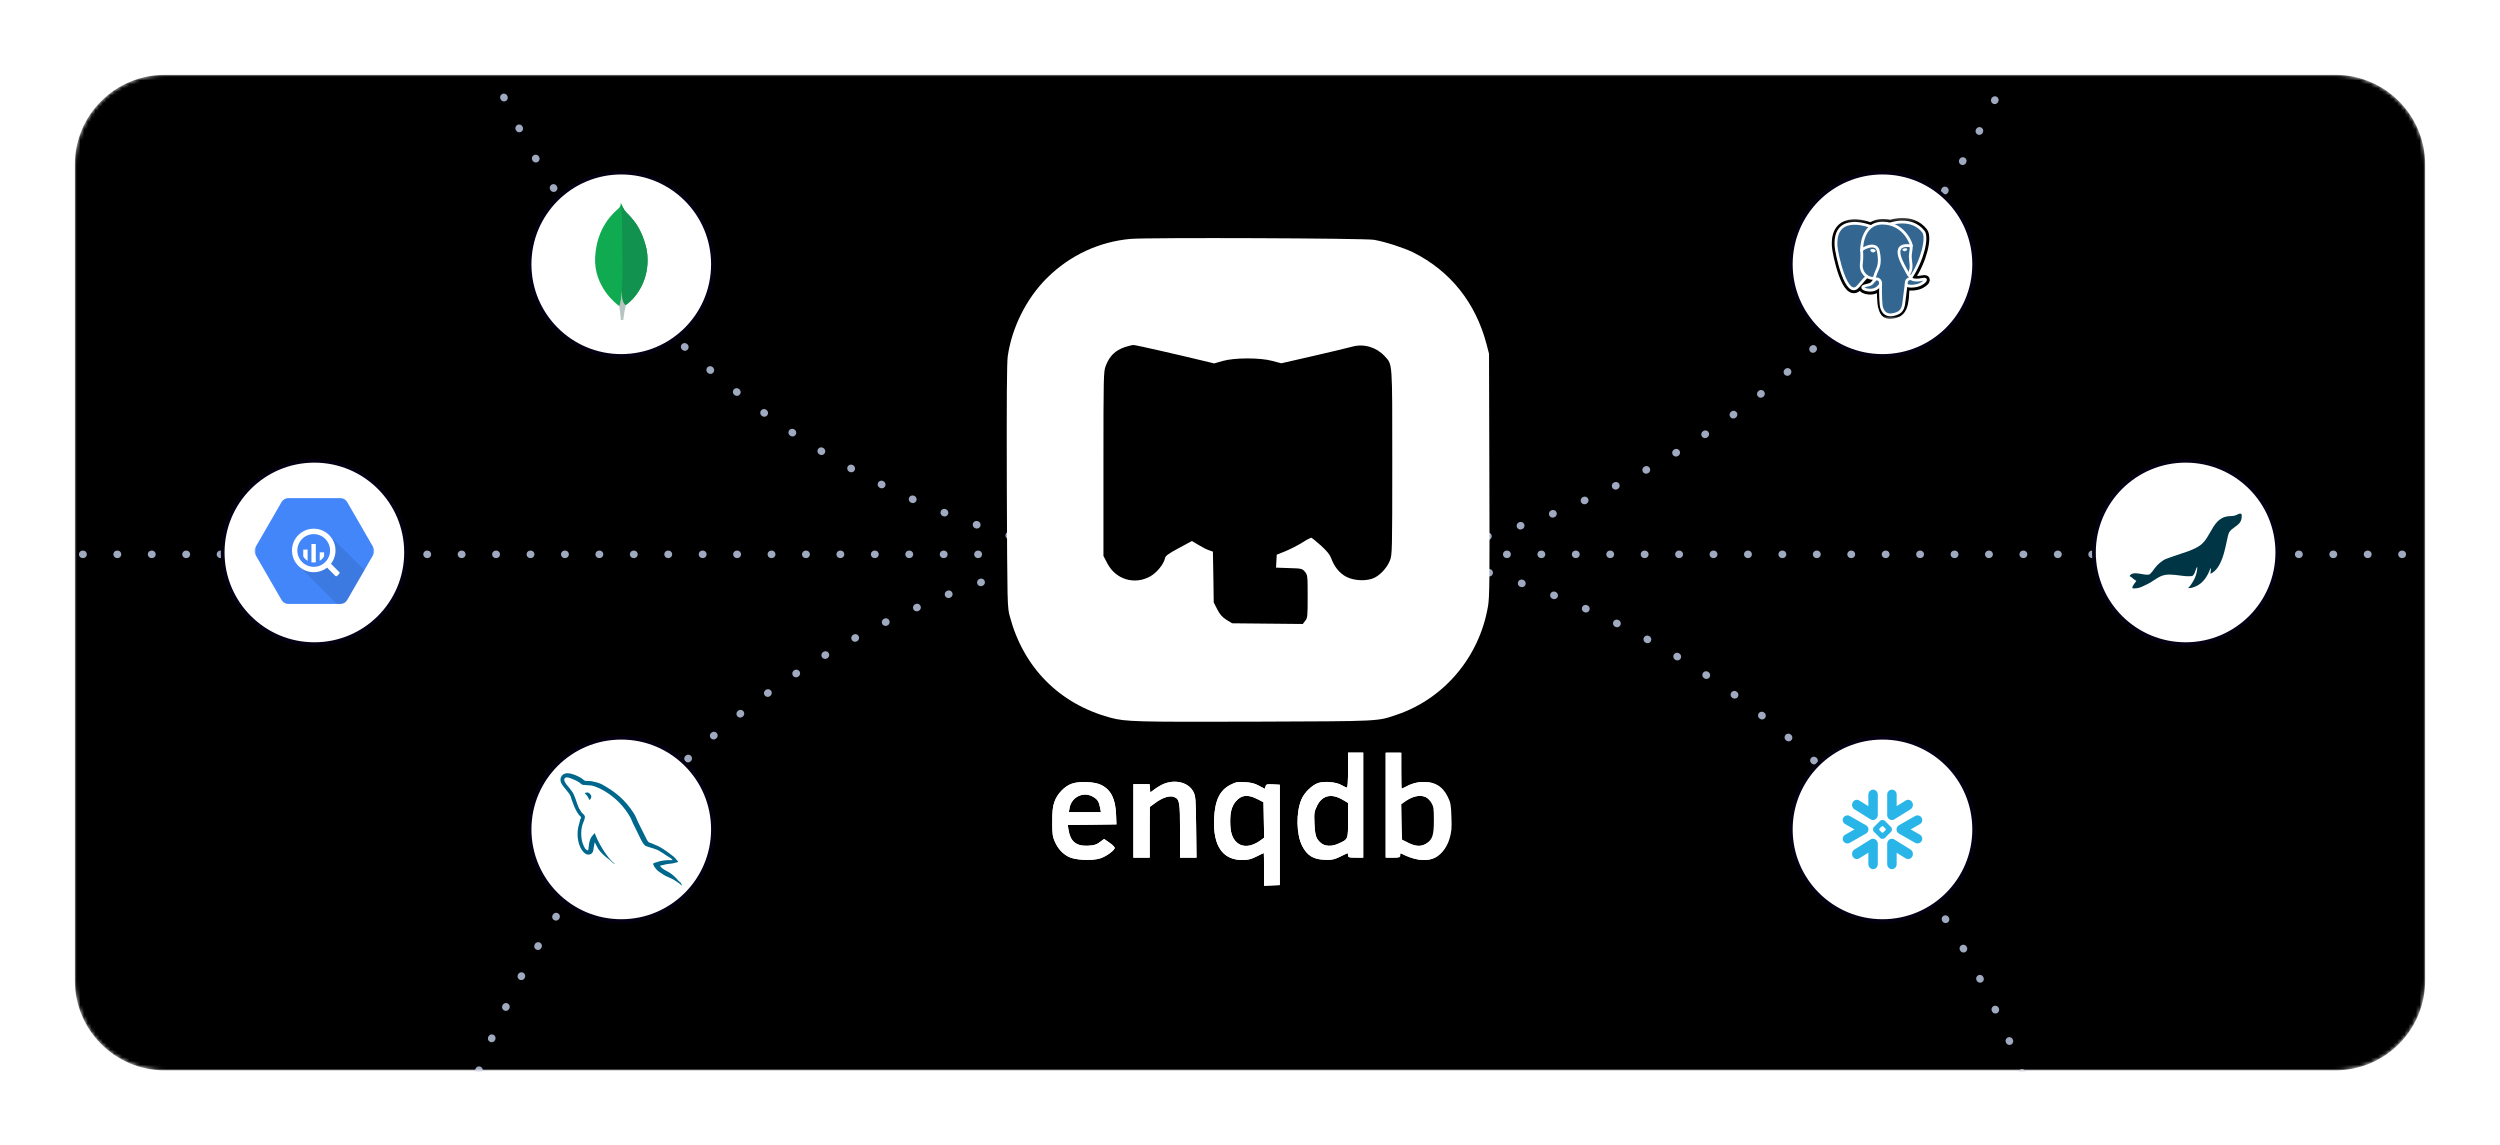 <svg width="668" height="306" viewBox="0 0 668 306" fill="none" xmlns="http://www.w3.org/2000/svg">
<g filter="url(#filter0_d_2329_148)">
<mask id="mask0_2329_148" style="mask-type:luminance" maskUnits="userSpaceOnUse" x="20" y="16" width="628" height="266">
<path d="M624 16H44C30.745 16 20 26.745 20 40V258C20 271.255 30.745 282 44 282H624C637.255 282 648 271.255 648 258V40C648 26.745 637.255 16 624 16Z" fill="white"/>
</mask>
<g mask="url(#mask0_2329_148)">
<path d="M624 16H44C30.745 16 20 26.745 20 40V258C20 271.255 30.745 282 44 282H624C637.255 282 648 271.255 648 258V40C648 26.745 637.255 16 624 16Z" fill="black"/>
<path d="M-5.5 144.117H330.5" stroke="#9FA9C0" stroke-width="2" stroke-linecap="round" stroke-dasharray="0.1 9.1"/>
<path d="M669.5 144.117H333.5" stroke="#9FA9C0" stroke-width="2" stroke-linecap="round" stroke-dasharray="0.1 9.1"/>
<path d="M334 148.617C455.503 148.617 554 50.344 554 -70.883C554 -192.109 455.503 -290.383 334 -290.383C212.497 -290.383 114 -192.109 114 -70.883C114 50.344 212.497 148.617 334 148.617Z" stroke="#9FA9C0" stroke-width="2" stroke-linecap="round" stroke-dasharray="0.1 9.1"/>
<path d="M334 578.617C455.503 578.617 554 480.344 554 359.117C554 237.891 455.503 139.617 334 139.617C212.497 139.617 114 237.891 114 359.117C114 480.344 212.497 578.617 334 578.617Z" stroke="#9FA9C0" stroke-width="2" stroke-linecap="round" stroke-dasharray="0.1 9.1"/>
<path d="M108.5 143.617C108.5 130.086 97.531 119.117 84 119.117C70.469 119.117 59.5 130.086 59.5 143.617C59.5 157.148 70.469 168.117 84 168.117C97.531 168.117 108.5 157.148 108.5 143.617Z" fill="white" stroke="#040011"/>
<mask id="mask1_2329_148" style="mask-type:luminance" maskUnits="userSpaceOnUse" x="68" y="127" width="32" height="33">
<path d="M100 127.234H68V159.234H100V127.234Z" fill="white"/>
</mask>
<g mask="url(#mask1_2329_148)">
<path d="M75.24 156.33L68.279 144.273C67.907 143.629 67.907 142.835 68.279 142.191L75.24 130.135C75.612 129.491 76.297 129.095 77.04 129.094H90.969C91.709 129.097 92.391 129.494 92.761 130.135L99.721 142.191C100.093 142.835 100.093 143.629 99.721 144.273L92.76 156.33C92.388 156.974 91.703 157.37 90.96 157.371H77.035C76.293 157.369 75.61 156.972 75.239 156.33H75.24Z" fill="#4386FA"/>
<path opacity="0.1" d="M88.348 139.352C88.348 139.352 90.283 143.993 87.645 146.624C85.007 149.255 80.203 147.571 80.203 147.571L89.974 157.369H90.966C91.709 157.368 92.395 156.971 92.766 156.328L97.374 148.349L88.348 139.352Z" fill="black"/>
<path d="M90.636 148.845L88.503 146.707C88.48 146.683 88.453 146.663 88.424 146.647C89.331 145.478 89.759 144.007 89.62 142.533C89.481 141.06 88.785 139.695 87.674 138.717C86.564 137.739 85.122 137.221 83.643 137.269C82.164 137.316 80.759 137.926 79.714 138.974C78.669 140.022 78.062 141.428 78.018 142.908C77.974 144.387 78.496 145.827 79.477 146.935C80.457 148.043 81.824 148.736 83.298 148.871C84.771 149.007 86.241 148.575 87.408 147.665C87.423 147.693 87.442 147.718 87.464 147.74L89.603 149.879C89.666 149.941 89.751 149.977 89.84 149.977C89.928 149.977 90.013 149.941 90.076 149.879L90.636 149.319C90.699 149.256 90.734 149.171 90.734 149.082C90.734 148.993 90.699 148.908 90.636 148.845ZM83.823 147.462C82.957 147.462 82.112 147.206 81.392 146.725C80.672 146.244 80.112 145.561 79.781 144.762C79.449 143.962 79.363 143.082 79.531 142.234C79.7 141.385 80.117 140.605 80.729 139.994C81.341 139.382 82.12 138.965 82.969 138.796C83.818 138.627 84.697 138.714 85.497 139.045C86.296 139.376 86.98 139.937 87.46 140.657C87.941 141.376 88.198 142.222 88.197 143.088C88.197 144.248 87.736 145.36 86.916 146.181C86.096 147.001 84.983 147.462 83.823 147.462ZM81.026 142.854V144.662C81.305 145.154 81.708 145.564 82.195 145.85V142.843L81.026 142.854ZM83.214 141.355V146.241C83.6 146.312 83.996 146.312 84.383 146.241V141.355H83.214ZM86.596 144.658V143.587H85.428V145.837C85.915 145.552 86.318 145.144 86.597 144.653L86.596 144.658Z" fill="white"/>
</g>
<path d="M190.5 217.617C190.5 204.086 179.531 193.117 166 193.117C152.469 193.117 141.5 204.086 141.5 217.617C141.5 231.148 152.469 242.117 166 242.117C179.531 242.117 190.5 231.148 190.5 217.617Z" fill="white" stroke="#040011"/>
<path fill-rule="evenodd" clip-rule="evenodd" d="M179.686 225.821C177.918 225.774 176.546 225.946 175.397 226.403C175.066 226.529 174.535 226.529 174.491 226.923C174.668 227.088 174.689 227.359 174.844 227.588C175.109 228.004 175.574 228.564 175.994 228.855L177.409 229.811C178.271 230.31 179.243 230.601 180.083 231.099C180.57 231.391 181.056 231.765 181.542 232.077C181.79 232.243 181.94 232.514 182.25 232.617V232.554C182.095 232.368 182.051 232.098 181.897 231.889L181.233 231.287C180.592 230.476 179.796 229.769 178.934 229.188C178.226 228.731 176.679 228.107 176.392 227.339L176.348 227.292C176.834 227.246 177.409 227.084 177.873 226.959C178.625 226.773 179.31 226.814 180.083 226.627L181.145 226.336V226.15C180.747 225.776 180.46 225.277 180.04 224.924C178.913 224.009 177.674 223.116 176.392 222.368C175.707 221.952 174.822 221.681 174.093 221.329C173.827 221.204 173.385 221.142 173.231 220.934C172.832 220.477 172.611 219.874 172.324 219.333L170.511 215.718C170.113 214.907 169.87 214.097 169.384 213.349C167.107 209.816 164.63 207.676 160.828 205.576C160.01 205.14 159.038 204.952 158.004 204.724L156.346 204.64C155.991 204.495 155.638 204.1 155.329 203.912C154.068 203.164 150.819 201.544 149.89 203.68C149.292 205.03 150.774 206.36 151.277 207.046C151.653 207.524 152.139 208.064 152.405 208.605C152.554 208.958 152.603 209.332 152.758 209.706C153.112 210.621 153.444 211.639 153.908 212.492C154.156 212.928 154.416 213.386 154.726 213.78C154.902 214.013 155.212 214.113 155.278 214.487C154.968 214.903 154.947 215.526 154.77 216.046C153.974 218.394 154.284 221.304 155.411 223.033C155.765 223.552 156.6 224.696 157.733 224.259C158.728 223.885 158.506 222.7 158.793 221.661C158.86 221.412 158.815 221.245 158.948 221.079V221.125L159.854 222.85C160.54 223.868 161.734 224.928 162.728 225.635C163.258 226.009 163.679 226.654 164.341 226.882V226.819H164.298C164.165 226.633 163.966 226.549 163.789 226.404C163.391 226.03 162.949 225.573 162.639 225.157C161.711 223.994 160.894 222.705 160.164 221.375C159.81 220.731 159.5 220.024 159.214 219.38C159.08 219.13 159.08 218.756 158.859 218.632C158.527 219.088 158.042 219.484 157.798 220.045C157.377 220.939 157.334 222.04 157.179 223.183C157.09 223.204 157.13 223.183 157.09 223.23C156.383 223.064 156.14 222.377 155.875 221.796C155.212 220.32 155.101 217.952 155.675 216.247C155.83 215.811 156.494 214.439 156.229 214.024C156.095 213.629 155.654 213.4 155.41 213.088C155.123 212.693 154.814 212.195 154.615 211.759C154.085 210.594 153.82 209.306 153.244 208.142C152.978 207.602 152.515 207.041 152.139 206.542C151.718 205.981 151.255 205.586 150.923 204.921C150.813 204.688 150.658 204.319 150.835 204.069C150.879 203.903 150.968 203.836 151.144 203.799C151.431 203.566 152.25 203.861 152.537 203.985C153.354 204.297 154.04 204.588 154.725 205.024C155.035 205.232 155.367 205.627 155.765 205.731H156.229C156.937 205.876 157.732 205.777 158.395 205.964C159.566 206.318 160.627 206.837 161.579 207.398C164.474 209.123 166.863 211.575 168.476 214.506C168.741 214.984 168.851 215.42 169.095 215.919C169.56 216.938 170.135 217.977 170.598 218.975C171.063 219.952 171.505 220.95 172.168 221.76C172.5 222.197 173.826 222.425 174.422 222.654C174.865 222.84 175.549 223.008 175.948 223.236C176.7 223.672 177.451 224.171 178.158 224.649C178.512 224.898 179.617 225.417 179.683 225.832L179.686 225.821ZM157.141 207.762C156.836 207.759 156.531 207.794 156.235 207.866V207.912H156.279C156.456 208.245 156.765 208.473 156.986 208.764L157.495 209.762L157.539 209.716C157.849 209.508 158.004 209.175 158.004 208.677C157.871 208.532 157.849 208.386 157.739 208.24C157.606 208.033 157.318 207.927 157.141 207.762Z" fill="#00678C"/>
<path d="M527.5 217.617C527.5 204.086 516.531 193.117 503 193.117C489.469 193.117 478.5 204.086 478.5 217.617C478.5 231.148 489.469 242.117 503 242.117C516.531 242.117 527.5 231.148 527.5 217.617Z" fill="white" stroke="#040011"/>
<path d="M510.488 222.992L506.158 220.3C505.55 219.923 504.772 220.147 504.42 220.802C504.284 221.06 504.23 221.343 504.256 221.619V226.879C504.256 227.631 504.824 228.242 505.524 228.242C506.223 228.242 506.79 227.631 506.79 226.879V223.854L509.216 225.362C509.824 225.741 510.604 225.515 510.954 224.86C511.306 224.205 511.098 223.368 510.488 222.992Z" fill="#29B5E8"/>
<path d="M499.25 217.622C499.257 217.171 499.017 216.752 498.623 216.526L494.256 214.032C494.066 213.924 493.849 213.867 493.631 213.867C493.183 213.867 492.766 214.104 492.543 214.487C492.197 215.079 492.404 215.838 493.003 216.18L495.52 217.616L493.003 219.054C492.712 219.219 492.504 219.486 492.419 219.806C492.331 220.126 492.376 220.461 492.543 220.747C492.766 221.13 493.183 221.367 493.629 221.367C493.849 221.367 494.066 221.31 494.256 221.202L498.623 218.708C499.014 218.484 499.254 218.068 499.25 217.622Z" fill="#29B5E8"/>
<path d="M495.51 212.252L499.822 214.933C500.325 215.248 500.946 215.145 501.342 214.728C501.594 214.479 501.75 214.123 501.75 213.727V208.352C501.75 207.601 501.185 206.992 500.489 206.992C499.791 206.992 499.226 207.601 499.226 208.352V211.412L496.776 209.889C496.171 209.511 495.396 209.735 495.045 210.387C494.694 211.04 494.904 211.874 495.51 212.252Z" fill="#29B5E8"/>
<path d="M505.5 217.85C505.5 217.951 505.441 218.092 505.369 218.166L503.549 219.986C503.477 220.058 503.334 220.117 503.233 220.117H502.769C502.668 220.117 502.525 220.058 502.453 219.986L500.631 218.166C500.559 218.092 500.5 217.951 500.5 217.85V217.386C500.5 217.283 500.559 217.142 500.631 217.07L502.453 215.248C502.525 215.176 502.668 215.117 502.769 215.117H503.233C503.334 215.117 503.477 215.176 503.549 215.248L505.369 217.07C505.441 217.142 505.5 217.283 505.5 217.386V217.85ZM503.876 217.627V217.607C503.876 217.533 503.833 217.429 503.78 217.375L503.242 216.839C503.19 216.784 503.086 216.741 503.01 216.741H502.99C502.916 216.741 502.812 216.784 502.758 216.839L502.222 217.375C502.169 217.427 502.126 217.531 502.126 217.607V217.627C502.126 217.703 502.169 217.807 502.222 217.859L502.758 218.397C502.812 218.45 502.916 218.493 502.99 218.493H503.01C503.086 218.493 503.19 218.45 503.242 218.397L503.78 217.859C503.833 217.807 503.876 217.703 503.876 217.627Z" fill="#29B5E8"/>
<path d="M506.158 214.933L510.488 212.252C511.096 211.876 511.306 211.04 510.954 210.387C510.602 209.735 509.824 209.511 509.216 209.889L506.79 211.392V208.352C506.79 207.601 506.223 206.992 505.524 206.992C504.824 206.992 504.256 207.601 504.256 208.352V213.62C504.232 213.893 504.282 214.178 504.42 214.435C504.772 215.088 505.55 215.311 506.158 214.933Z" fill="#29B5E8"/>
<path d="M500.687 220.141C500.401 220.082 500.094 220.131 499.822 220.3L495.51 222.992C494.904 223.368 494.694 224.205 495.045 224.86C495.396 225.517 496.171 225.741 496.776 225.362L499.226 223.835V226.879C499.226 227.631 499.791 228.242 500.489 228.242C501.185 228.242 501.75 227.631 501.75 226.879V221.488C501.75 220.808 501.289 220.244 500.687 220.141Z" fill="#29B5E8"/>
<path d="M513.454 214.498C513.104 213.894 512.324 213.688 511.716 214.036L507.386 216.51C506.971 216.747 506.743 217.181 506.75 217.622C506.746 218.062 506.975 218.49 507.386 218.724L511.716 221.199C512.324 221.545 513.102 221.339 513.454 220.737C513.806 220.135 513.596 219.366 512.988 219.017L510.536 217.617L512.988 216.216C513.598 215.869 513.806 215.1 513.454 214.498Z" fill="#29B5E8"/>
<path d="M190.5 66.617C190.5 53.086 179.531 42.117 166 42.117C152.469 42.117 141.5 53.086 141.5 66.617C141.5 80.148 152.469 91.117 166 91.117C179.531 91.117 190.5 80.148 190.5 66.617Z" fill="white" stroke="#040011"/>
<path d="M172.791 62.683C171.143 55.413 167.708 53.478 166.832 52.109C166.471 51.507 166.15 50.88 165.874 50.234C165.828 50.88 165.743 51.287 165.194 51.777C164.091 52.76 159.41 56.574 159.016 64.835C158.649 72.536 164.678 77.285 165.475 77.776C166.087 78.078 166.833 77.783 167.197 77.506C170.103 75.512 174.074 70.194 172.794 62.683" fill="#10AA50"/>
<path d="M166.122 73.68C165.971 75.586 165.862 76.694 165.477 77.783C165.477 77.783 165.729 79.598 165.907 81.52H166.536C166.686 80.166 166.915 78.823 167.221 77.496C166.408 77.095 166.154 75.353 166.122 73.68Z" fill="#B8C4C2"/>
<path d="M167.219 77.493C166.396 77.112 166.158 75.333 166.122 73.676C166.325 70.941 166.384 68.198 166.299 65.457C166.256 64.019 166.32 52.138 165.945 50.398C166.201 50.987 166.497 51.559 166.829 52.109C167.705 53.478 171.141 55.413 172.788 62.683C174.071 70.182 170.122 75.485 167.219 77.493Z" fill="#12924F"/>
<path d="M527.5 66.617C527.5 53.086 516.531 42.117 503 42.117C489.469 42.117 478.5 53.086 478.5 66.617C478.5 80.148 489.469 91.117 503 91.117C516.531 91.117 527.5 80.148 527.5 66.617Z" fill="white" stroke="#040011"/>
<mask id="mask2_2329_148" style="mask-type:luminance" maskUnits="userSpaceOnUse" x="489" y="54" width="27" height="28">
<path d="M516 54.234H489V81.234H516V54.234Z" fill="white"/>
</mask>
<g mask="url(#mask2_2329_148)">
<path d="M509.018 73.889C509.19 72.458 509.138 72.249 510.204 72.48L510.475 72.504C511.294 72.541 512.366 72.373 513.006 72.08C514.361 71.452 515.165 70.401 513.829 70.678C510.781 71.306 510.559 70.274 510.559 70.274C513.779 65.496 515.126 59.431 513.963 57.948C510.794 53.898 505.309 55.813 505.217 55.864L505.188 55.869C504.586 55.742 503.922 55.668 503.152 55.658C501.773 55.637 500.726 56.02 499.931 56.622C499.931 56.622 490.147 52.591 490.601 61.692C490.698 63.628 493.375 76.352 496.571 72.502C497.74 71.095 498.869 69.907 498.869 69.907C499.428 70.279 500.1 70.469 500.803 70.4L500.858 70.354C500.842 70.536 500.849 70.72 500.88 70.9C500.058 71.82 500.3 71.981 498.655 72.32C496.991 72.663 497.969 73.273 498.606 73.434C499.38 73.628 501.171 73.902 502.382 72.208L502.334 72.401C502.656 72.659 502.634 74.257 502.682 75.398C502.729 76.54 502.804 77.606 503.037 78.233C503.27 78.861 503.543 80.48 505.705 80.026C507.512 79.639 508.894 79.081 509.02 73.899" fill="black"/>
<path d="M509.018 73.889C509.19 72.458 509.138 72.249 510.204 72.48L510.475 72.504C511.294 72.541 512.366 72.373 513.006 72.08C514.361 71.452 515.165 70.401 513.829 70.678C510.781 71.306 510.559 70.274 510.559 70.274C513.779 65.496 515.126 59.431 513.963 57.948C510.794 53.898 505.309 55.813 505.217 55.864L505.188 55.869C504.586 55.742 503.922 55.668 503.152 55.658C501.773 55.637 500.726 56.02 499.931 56.622C499.931 56.622 490.147 52.591 490.601 61.692C490.698 63.628 493.375 76.352 496.571 72.502C497.74 71.095 498.869 69.907 498.869 69.907C499.428 70.279 500.1 70.469 500.803 70.4L500.858 70.354C500.842 70.536 500.849 70.72 500.88 70.9C500.058 71.82 500.3 71.981 498.655 72.32C496.991 72.663 497.969 73.273 498.606 73.434C499.38 73.628 501.171 73.902 502.382 72.208L502.334 72.401C502.656 72.659 502.634 74.257 502.682 75.398C502.729 76.54 502.804 77.606 503.037 78.233C503.27 78.861 503.543 80.48 505.705 80.026C507.512 79.639 508.894 79.081 509.02 73.899" stroke="black" stroke-width="2.267"/>
<path d="M513.819 70.685C510.771 71.314 510.549 70.281 510.549 70.281C513.769 65.503 515.116 59.439 513.954 57.955C510.786 53.905 505.3 55.821 505.208 55.871L505.179 55.876C504.509 55.742 503.828 55.671 503.144 55.664C501.765 55.643 500.719 56.026 499.923 56.628C499.923 56.628 490.138 52.597 490.594 61.698C490.691 63.635 493.367 76.358 496.563 72.509C497.74 71.093 498.869 69.905 498.869 69.905C499.428 70.277 500.099 70.467 500.803 70.398L500.858 70.352C500.842 70.534 500.849 70.718 500.88 70.898C500.057 71.818 500.3 71.979 498.655 72.318C496.99 72.66 497.969 73.271 498.606 73.431C499.38 73.626 501.171 73.9 502.382 72.206L502.333 72.399C502.656 72.657 502.882 74.079 502.844 75.368C502.806 76.657 502.78 77.541 503.034 78.233C503.287 78.924 503.54 80.479 505.702 80.025C507.509 79.638 508.444 78.633 508.576 76.96C508.669 75.771 508.878 75.946 508.892 74.883L509.061 74.379C509.254 72.765 509.093 72.245 510.205 72.488L510.477 72.512C511.296 72.549 512.369 72.38 512.997 72.088C514.353 71.459 515.155 70.409 513.819 70.685Z" fill="#336791"/>
<path d="M502.506 71.599C502.422 74.601 502.527 77.624 502.821 78.349C503.114 79.075 503.744 80.511 505.907 80.049C507.713 79.662 508.372 78.912 508.656 77.258L509.324 71.966M499.914 56.552C499.914 56.552 490.122 52.548 490.578 61.649C490.675 63.586 493.352 76.31 496.547 72.46C497.714 71.054 498.769 69.954 498.769 69.954M505.202 55.821C504.865 55.927 510.649 53.707 513.937 57.907C515.097 59.391 513.753 65.456 510.533 70.234" stroke="white" stroke-width="0.755" stroke-linecap="round" stroke-linejoin="round"/>
<path d="M510.538 70.235C510.538 70.235 510.749 71.268 513.807 70.638C515.143 70.361 514.339 71.412 512.984 72.04C511.873 72.557 509.38 72.689 509.338 71.977C509.233 70.137 510.65 70.696 510.548 70.235C510.455 69.819 509.82 69.412 509.403 68.395C509.037 67.51 504.382 60.707 510.694 61.716C510.926 61.669 509.048 55.704 503.142 55.618C497.236 55.531 497.423 62.879 497.423 62.879" stroke="white" stroke-width="0.755" stroke-linecap="round" stroke-linejoin="bevel"/>
<path d="M500.856 70.86C500.034 71.78 500.276 71.941 498.631 72.28C496.967 72.623 497.945 73.233 498.582 73.394C499.356 73.588 501.147 73.862 502.358 72.167C502.727 71.65 502.356 70.828 501.85 70.619C501.605 70.518 501.278 70.391 500.858 70.861L500.856 70.86Z" stroke="white" stroke-width="0.755" stroke-linejoin="round"/>
<path d="M500.801 70.848C500.716 70.307 500.978 69.665 501.257 68.911C501.677 67.783 502.645 66.654 501.871 63.072C501.294 60.403 497.42 62.516 497.42 62.878C497.42 63.239 497.595 64.713 497.357 66.427C497.044 68.665 498.781 70.557 500.78 70.364" stroke="white" stroke-width="0.755" stroke-linecap="round" stroke-linejoin="round"/>
<path d="M499.884 62.821C499.866 62.945 500.11 63.275 500.428 63.319C500.745 63.364 501.016 63.106 501.034 62.982C501.052 62.857 500.808 62.722 500.49 62.678C500.173 62.634 499.9 62.699 499.884 62.821Z" fill="white" stroke="white" stroke-width="0.252"/>
<path d="M509.55 62.571C509.567 62.695 509.323 63.025 509.006 63.069C508.688 63.114 508.415 62.856 508.399 62.732C508.383 62.607 508.626 62.472 508.943 62.428C509.261 62.384 509.534 62.449 509.55 62.571Z" fill="white" stroke="white" stroke-width="0.126"/>
<path d="M510.678 61.719C510.731 62.689 510.469 63.348 510.436 64.381C510.387 65.88 511.151 67.598 510 69.317" stroke="white" stroke-width="0.755" stroke-linecap="round" stroke-linejoin="round"/>
</g>
<path d="M608.5 143.617C608.5 130.086 597.531 119.117 584 119.117C570.469 119.117 559.5 130.086 559.5 143.617C559.5 157.148 570.469 168.117 584 168.117C597.531 168.117 608.5 157.148 608.5 143.617Z" fill="white" stroke="#040011"/>
<path d="M598.86 133.334C598.778 133.265 598.675 133.23 598.569 133.235C598.28 133.235 597.906 133.436 597.704 133.544L597.624 133.586C597.286 133.753 596.918 133.848 596.543 133.864C596.159 133.877 595.827 133.9 595.396 133.946C592.839 134.215 591.698 136.223 590.6 138.164C590.001 139.221 589.384 140.318 588.537 141.156C588.361 141.33 588.175 141.492 587.979 141.641C587.103 142.308 586.002 142.785 585.146 143.123C584.322 143.445 583.422 143.736 582.552 144.016C581.755 144.273 581.004 144.516 580.312 144.779C580 144.898 579.735 144.989 579.501 145.068C578.871 145.278 578.417 145.438 577.753 145.907C577.494 146.088 577.235 146.284 577.059 146.43C576.532 146.861 576.065 147.364 575.673 147.926C575.335 148.443 574.945 148.923 574.509 149.357C574.369 149.497 574.12 149.566 573.748 149.566C573.312 149.566 572.783 149.474 572.224 149.377C571.647 149.272 571.051 149.173 570.539 149.173C570.124 149.173 569.806 149.242 569.569 149.382C569.569 149.382 569.169 149.621 569 149.93L569.166 150.007C569.423 150.149 569.661 150.325 569.873 150.53C570.096 150.741 570.343 150.921 570.61 151.067C570.695 151.099 570.772 151.149 570.837 151.215C570.767 151.319 570.665 151.455 570.558 151.599C569.968 152.39 569.623 152.89 569.82 153.163C569.915 153.213 570.021 153.237 570.127 153.234C571.414 153.234 572.105 152.891 572.98 152.457C573.233 152.332 573.491 152.203 573.798 152.07C574.309 151.842 574.86 151.48 575.444 151.096C576.208 150.586 577.007 150.062 577.782 149.81C578.419 149.611 579.083 149.515 579.749 149.527C580.567 149.527 581.428 149.639 582.259 149.748C582.877 149.829 583.519 149.913 584.148 149.952C584.392 149.967 584.618 149.974 584.838 149.974C585.132 149.975 585.426 149.959 585.719 149.927L585.789 149.902C586.23 149.624 586.437 149.028 586.637 148.452C586.766 148.081 586.875 147.748 587.046 147.536C587.057 147.526 587.067 147.516 587.079 147.508C587.087 147.503 587.097 147.501 587.106 147.503C587.115 147.504 587.123 147.509 587.129 147.516C587.129 147.516 587.129 147.521 587.129 147.533C587.027 149.787 586.141 151.218 585.245 152.49L584.647 153.147C584.647 153.147 585.485 153.147 585.961 152.958C587.7 152.426 589.012 151.252 589.968 149.381C590.203 148.901 590.414 148.408 590.599 147.905C590.615 147.863 590.765 147.785 590.751 148.002C590.746 148.066 590.742 148.137 590.737 148.212C590.737 148.256 590.737 148.301 590.729 148.346C590.704 148.66 590.631 149.324 590.631 149.324L591.168 149.03C592.463 148.192 593.461 146.501 594.218 143.87C594.533 142.774 594.765 141.685 594.968 140.726C595.211 139.574 595.421 138.586 595.662 138.202C596.039 137.601 596.615 137.194 597.172 136.799C597.248 136.746 597.325 136.694 597.399 136.638C598.1 136.134 598.796 135.552 598.95 134.468V134.444C599.061 133.635 598.967 133.428 598.86 133.334Z" fill="#003545"/>
</g>
</g>
<path d="M360.203 205.775C360.203 208.488 360.078 210.453 359.922 210.453C359.735 210.453 359.112 210.141 358.488 209.798C357.085 208.956 353.904 208.675 352.252 209.205C350.599 209.767 348.541 211.731 347.762 213.571C346.265 217.063 346.359 222.894 347.949 226.043C349.258 228.569 350.88 229.598 353.811 229.723C356.118 229.847 356.524 229.723 359.985 227.976C360.11 227.914 360.203 228.164 360.203 228.507C360.203 229.099 360.39 229.161 362.23 229.161H364.257V215.13V201.098H362.23H360.203V205.775ZM358.769 213.695L360.203 214.537V219.152C360.203 224.328 360.234 224.235 357.709 225.388C355.183 226.542 353.094 226.043 351.909 224.048C351.504 223.33 351.316 222.27 351.223 220.025C351.098 217.25 351.161 216.876 351.909 215.317C353.281 212.511 355.744 211.918 358.769 213.695Z" fill="white"/>
<path d="M370.188 215.138V229.17H372.058C373.742 229.17 373.929 229.108 373.929 228.515C373.929 228.172 374.023 227.923 374.179 227.985C377.546 229.731 380.29 230.199 382.535 229.482C384.5 228.827 386.277 226.769 387.057 224.181C387.618 222.279 387.711 221.406 387.587 218.288C387.493 215.076 387.368 214.421 386.589 212.862C385.186 209.993 382.909 208.715 379.542 208.964C378.388 209.058 377.141 209.401 376.112 209.931C375.239 210.399 374.428 210.773 374.366 210.773C374.303 210.773 374.241 208.59 374.241 205.94V201.107H372.214H370.188V215.138ZM380.945 213.018C381.382 213.205 382.068 213.891 382.442 214.484C383.034 215.481 383.128 216.043 383.128 219.192C383.128 223.245 382.754 224.368 381.007 225.428C379.635 226.27 378.076 226.208 376.081 225.179L374.397 224.337L374.303 219.597L374.21 214.889L375.145 214.234C377.266 212.706 379.355 212.27 380.945 213.018Z" fill="white"/>
<path d="M286.34 209.421C284.407 210.107 282.474 212.165 281.757 214.223C281.289 215.501 281.164 216.78 281.164 219.648C281.164 222.891 281.258 223.608 281.881 224.949C282.754 226.851 283.877 228.067 285.529 228.94C287.244 229.845 291.859 230.063 294.011 229.346C295.632 228.816 297.846 227.194 297.846 226.54C297.846 226.321 297.222 225.698 296.443 225.168L295.009 224.17L293.886 225.012C292.982 225.698 292.389 225.885 290.706 225.978C287.556 226.134 285.997 224.856 285.498 221.706L285.311 220.428L291.797 220.366L298.314 220.272L298.22 217.778C298.064 213.506 296.911 211.105 294.291 209.764C292.576 208.86 288.336 208.673 286.34 209.421ZM292.14 212.944C293.294 213.63 293.637 214.223 293.948 215.844L294.167 216.998H289.895H285.592L285.779 215.938C286.278 212.913 289.552 211.354 292.14 212.944Z" fill="white"/>
<path d="M311.161 209.372C310.507 209.621 309.384 210.245 308.667 210.775L307.357 211.742L307.264 210.619L307.17 209.528H304.987H302.836V219.35V229.172H305.019H307.201V222.374L307.232 215.608L308.636 214.579C310.631 213.082 312.596 212.49 313.718 212.958C315.184 213.55 315.308 214.267 315.308 222V229.172H317.522H319.705L319.611 220.971C319.518 213.394 319.456 212.708 318.863 211.554C317.616 209.154 314.279 208.218 311.161 209.372Z" fill="white"/>
<path d="M328.836 209.677C325.936 211.111 324.627 213.824 324.408 218.75C324.096 225.985 326.653 229.757 331.861 229.789C333.544 229.789 334.262 229.602 335.758 228.853C336.756 228.354 337.629 227.918 337.691 227.918C337.723 227.918 337.754 229.882 337.754 232.283V236.68L339.874 236.586L341.963 236.493V223.085V209.677L340.155 209.583C338.533 209.49 338.315 209.552 338.159 210.113C338.066 210.487 337.972 210.768 337.91 210.768C337.879 210.768 337.161 210.394 336.351 209.926C335.259 209.334 334.293 209.084 332.64 208.991C330.707 208.866 330.208 208.96 328.836 209.677ZM335.914 213.481L337.598 214.354L337.691 219.093L337.785 223.833L336.756 224.581C334.417 226.296 332.048 226.515 330.489 225.111C329.241 224.02 328.711 222.368 328.711 219.436C328.711 216.942 329.148 215.414 330.177 214.167C331.673 212.39 333.357 212.202 335.914 213.481Z" fill="white"/>
<path d="M360.203 205.775C360.203 208.488 360.078 210.453 359.922 210.453C359.735 210.453 359.112 210.141 358.488 209.798C357.085 208.956 353.904 208.675 352.252 209.205C350.599 209.767 348.541 211.731 347.762 213.571C346.265 217.063 346.359 222.894 347.949 226.043C349.258 228.569 350.88 229.598 353.811 229.723C356.118 229.847 356.524 229.723 359.985 227.976C360.11 227.914 360.203 228.164 360.203 228.507C360.203 229.099 360.39 229.161 362.23 229.161H364.257V215.13V201.098H362.23H360.203V205.775ZM358.769 213.695L360.203 214.537V219.152C360.203 224.328 360.234 224.235 357.709 225.388C355.183 226.542 353.094 226.043 351.909 224.048C351.504 223.33 351.316 222.27 351.223 220.025C351.098 217.25 351.161 216.876 351.909 215.317C353.281 212.511 355.744 211.918 358.769 213.695Z" fill="white"/>
<path d="M370.422 215.138V229.17H372.293C373.977 229.17 374.164 229.108 374.164 228.515C374.164 228.172 374.257 227.923 374.413 227.985C377.781 229.731 380.525 230.199 382.77 229.482C384.734 228.827 386.511 226.769 387.291 224.181C387.852 222.279 387.946 221.406 387.821 218.288C387.727 215.076 387.603 214.421 386.823 212.862C385.42 209.993 383.144 208.715 379.776 208.964C378.623 209.058 377.375 209.401 376.346 209.931C375.473 210.399 374.663 210.773 374.6 210.773C374.538 210.773 374.475 208.59 374.475 205.94V201.107H372.449H370.422V215.138ZM381.179 213.018C381.616 213.205 382.302 213.891 382.676 214.484C383.269 215.481 383.362 216.043 383.362 219.192C383.362 223.245 382.988 224.368 381.242 225.428C379.87 226.27 378.311 226.208 376.315 225.179L374.631 224.337L374.538 219.597L374.444 214.889L375.38 214.234C377.5 212.706 379.589 212.27 381.179 213.018Z" fill="white"/>
<path d="M286.34 209.421C284.407 210.107 282.474 212.165 281.757 214.223C281.289 215.501 281.164 216.78 281.164 219.648C281.164 222.891 281.258 223.608 281.881 224.949C282.754 226.851 283.877 228.067 285.529 228.94C287.244 229.845 291.859 230.063 294.011 229.346C295.632 228.816 297.846 227.194 297.846 226.54C297.846 226.321 297.222 225.698 296.443 225.168L295.009 224.17L293.886 225.012C292.982 225.698 292.389 225.885 290.706 225.978C287.556 226.134 285.997 224.856 285.498 221.706L285.311 220.428L291.797 220.366L298.314 220.272L298.22 217.778C298.064 213.506 296.911 211.105 294.291 209.764C292.576 208.86 288.336 208.673 286.34 209.421ZM292.14 212.944C293.294 213.63 293.637 214.223 293.948 215.844L294.167 216.998H289.895H285.592L285.779 215.938C286.278 212.913 289.552 211.354 292.14 212.944Z" fill="white"/>
<path d="M311.161 209.372C310.507 209.621 309.384 210.245 308.667 210.775L307.357 211.742L307.264 210.619L307.17 209.528H304.987H302.836V219.35V229.172H305.019H307.201V222.374L307.232 215.608L308.636 214.579C310.631 213.082 312.596 212.49 313.718 212.958C315.184 213.55 315.308 214.267 315.308 222V229.172H317.522H319.705L319.611 220.971C319.518 213.394 319.456 212.708 318.863 211.554C317.616 209.154 314.279 208.218 311.161 209.372Z" fill="white"/>
<path d="M328.836 209.677C325.936 211.111 324.627 213.824 324.408 218.75C324.096 225.985 326.653 229.757 331.861 229.789C333.544 229.789 334.262 229.602 335.758 228.853C336.756 228.354 337.629 227.918 337.691 227.918C337.723 227.918 337.754 229.882 337.754 232.283V236.68L339.874 236.586L341.963 236.493V223.085V209.677L340.155 209.583C338.533 209.49 338.315 209.552 338.159 210.113C338.066 210.487 337.972 210.768 337.91 210.768C337.879 210.768 337.161 210.394 336.351 209.926C335.259 209.334 334.293 209.084 332.64 208.991C330.707 208.866 330.208 208.96 328.836 209.677ZM335.914 213.481L337.598 214.354L337.691 219.093L337.785 223.833L336.756 224.581C334.417 226.296 332.048 226.515 330.489 225.111C329.241 224.02 328.711 222.368 328.711 219.436C328.711 216.942 329.148 215.414 330.177 214.167C331.673 212.39 333.357 212.202 335.914 213.481Z" fill="white"/>
<rect x="285.141" y="78.328" width="98.689" height="91.205" fill="black"/>
<g filter="url(#filter1_d_2329_148)">
<path d="M302.106 59.832C293.687 60.581 285.892 64.198 279.749 70.278C274.261 75.735 270.394 83.468 269.272 91.169C269.022 92.915 268.96 102.956 269.022 125.905C269.147 157.959 269.147 158.209 269.833 160.735C273.481 174.423 283.085 184.089 296.711 187.769C300.859 188.86 303.447 188.922 335.376 188.829C369.426 188.704 367.929 188.767 373.261 186.958C385.921 182.655 395.275 171.523 397.583 158.053C398.019 155.683 398.05 150.85 397.957 122.912L397.863 90.514L397.177 87.864C394.246 76.826 387.511 68.407 377.627 63.449C375.163 62.233 370.268 60.643 367.181 60.082C364.811 59.645 306.877 59.427 302.106 59.832ZM310.275 89.766C314.048 90.639 318.788 91.731 320.783 92.229L324.432 93.103L326.708 92.448C329.951 91.543 336.748 91.543 340.022 92.448L342.361 93.071L350.936 91.107C355.675 90.016 360.384 88.893 361.381 88.612C364.468 87.77 367.836 88.799 370.019 91.201C372.108 93.508 372.014 92.354 372.014 119.513C372.014 142.93 371.983 144.209 371.422 145.674C370.705 147.545 369.052 149.416 367.368 150.32C365.404 151.349 361.943 151.256 359.76 150.133C357.951 149.198 356.548 147.483 355.738 145.269C355.363 144.209 354.615 143.304 352.994 141.808C351.746 140.716 350.593 139.75 350.406 139.687C350.25 139.656 349.127 140.217 347.973 140.966C346.789 141.714 344.762 142.743 343.483 143.273L341.145 144.209L341.051 145.924L340.958 147.67L344.419 147.794C347.786 147.888 347.942 147.919 348.659 148.761C349.377 149.634 349.408 149.759 349.408 155.34C349.408 160.672 349.377 161.109 348.753 161.888L348.098 162.73L338.681 162.637L329.233 162.543L327.706 161.608C326.552 160.859 325.959 160.205 325.242 158.801L324.307 156.962L324.213 150.195L324.089 143.398L323.122 143.055C322.561 142.899 321.313 142.244 320.316 141.652L318.476 140.56L314.952 142.462C312.053 144.021 311.398 144.52 311.273 145.206C310.961 146.734 309.09 149.01 307.407 149.977C303.166 152.378 298.115 150.85 295.87 146.516L294.841 144.552V119.95C294.841 96.626 294.872 95.285 295.433 93.82C296.431 91.138 297.959 89.641 300.578 88.737C301.451 88.457 302.449 88.207 302.792 88.176C303.135 88.176 306.502 88.893 310.275 89.766Z" fill="white"/>
</g>
<defs>
<filter id="filter0_d_2329_148" x="0" y="0" width="668" height="306" filterUnits="userSpaceOnUse" color-interpolation-filters="sRGB">
<feFlood flood-opacity="0" result="BackgroundImageFix"/>
<feColorMatrix in="SourceAlpha" type="matrix" values="0 0 0 0 0 0 0 0 0 0 0 0 0 0 0 0 0 0 127 0" result="hardAlpha"/>
<feOffset dy="4"/>
<feGaussianBlur stdDeviation="10"/>
<feComposite in2="hardAlpha" operator="out"/>
<feColorMatrix type="matrix" values="0 0 0 0 0 0 0 0 0 0 0 0 0 0 0 0 0 0 0.03 0"/>
<feBlend mode="normal" in2="BackgroundImageFix" result="effect1_dropShadow_2329_148"/>
<feBlend mode="normal" in="SourceGraphic" in2="effect1_dropShadow_2329_148" result="shape"/>
</filter>
<filter id="filter1_d_2329_148" x="265" y="59.617" width="137" height="137.242" filterUnits="userSpaceOnUse" color-interpolation-filters="sRGB">
<feFlood flood-opacity="0" result="BackgroundImageFix"/>
<feColorMatrix in="SourceAlpha" type="matrix" values="0 0 0 0 0 0 0 0 0 0 0 0 0 0 0 0 0 0 127 0" result="hardAlpha"/>
<feOffset dy="4"/>
<feGaussianBlur stdDeviation="2"/>
<feComposite in2="hardAlpha" operator="out"/>
<feColorMatrix type="matrix" values="0 0 0 0 0 0 0 0 0 0 0 0 0 0 0 0 0 0 0.25 0"/>
<feBlend mode="normal" in2="BackgroundImageFix" result="effect1_dropShadow_2329_148"/>
<feBlend mode="normal" in="SourceGraphic" in2="effect1_dropShadow_2329_148" result="shape"/>
</filter>
</defs>
</svg>
